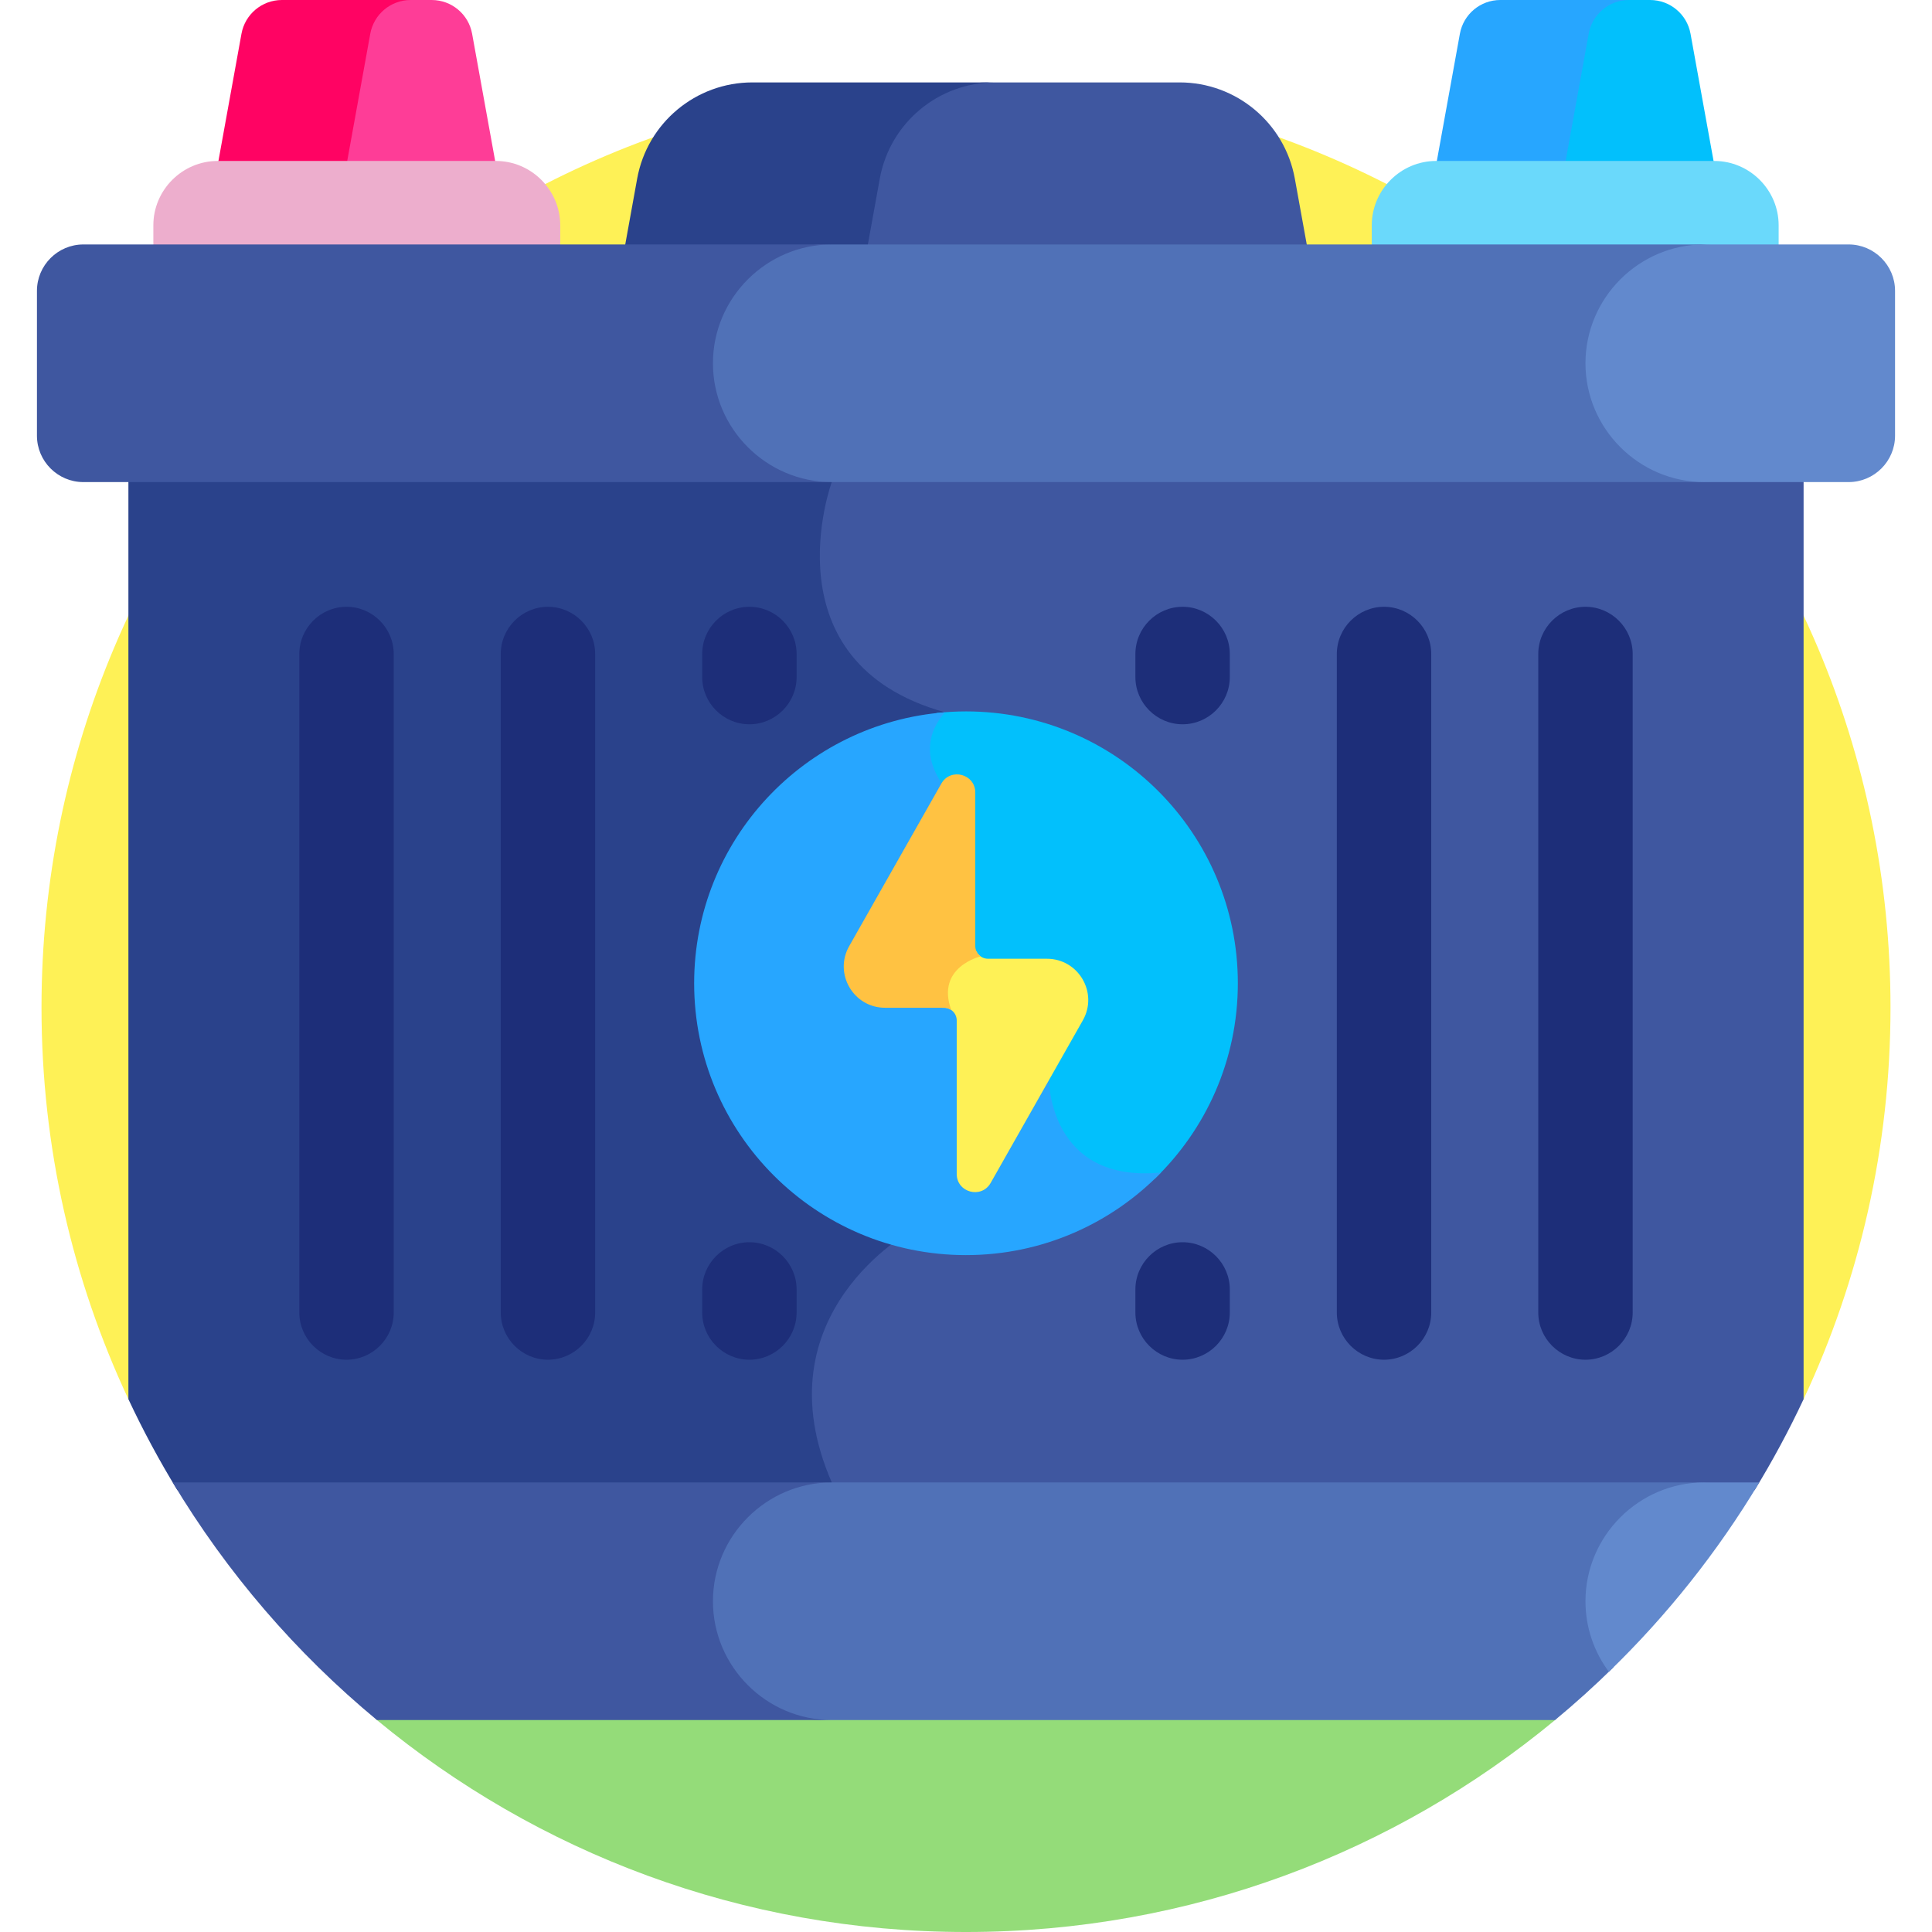 <svg id="Layer_1" enable-background="new 0 0 512 512" height="512" viewBox="0 0 512 512" width="512" xmlns="http://www.w3.org/2000/svg"><g><path d="m34.028 370.796 18.676 24.112h406.592l18.676-24.112c14.765-31.52 23.03-66.691 23.03-103.798 0-135.311-109.691-245.002-245.002-245.002s-245.002 109.691-245.002 245.002c0 37.107 8.265 72.278 23.03 103.798z" fill="#fef156"/><path d="m52.704 394.908 47.192 60.926c42.389 35.081 96.783 56.166 156.104 56.166s113.715-21.085 156.104-56.166l47.192-60.926z" fill="#94dc79"/><path d="m125.115 8.944c-.938-5.178-5.448-8.944-10.71-8.944h-7.617c-5.263 0-9.772 3.766-10.71 8.944l-6.292 34.733h41.62z" fill="#fe3d97"/><path d="m448.006 8.944c-.938-5.178-5.447-8.944-10.71-8.944h-7.617c-5.263 0-9.772 3.766-10.71 8.944l-6.292 34.733h41.62z" fill="#02c0fc"/><path d="m108.835 0h-34.131c-5.263 0-9.772 3.766-10.71 8.944l-6.292 34.733h34.131l6.292-34.733c.938-5.178 5.447-8.944 10.71-8.944z" fill="#ff0363"/><path d="m431.727 0h-34.131c-5.263 0-9.772 3.766-10.71 8.944l-6.292 34.733h34.131l6.292-34.733c.937-5.178 5.447-8.944 10.71-8.944z" fill="#27a6ff"/><path d="m343.144 47.344c-2.675-14.767-15.533-25.505-30.54-25.505h-50.959c-15.008 0-27.865 10.738-30.54 25.505l-3.53 19.487h119.1z" fill="#3f57a0"/><path d="m263.692 21.839h-64.296c-15.007 0-27.865 10.738-30.54 25.505l-3.53 19.487h64.295l3.53-19.487c2.676-14.767 15.534-25.505 30.541-25.505z" fill="#2a428b"/><path d="m148.469 66.831v-7.114c0-9.385-7.678-17.063-17.063-17.063h-73.703c-9.385 0-17.063 7.678-17.063 17.063v7.114z" fill="#edaecd"/><path d="m471.36 66.831v-7.114c0-9.385-7.678-17.063-17.063-17.063h-73.703c-9.385 0-17.063 7.678-17.063 17.063v7.114z" fill="#6ad9fb"/><path d="m477.972 370.796v-245.086h-261.237l1.643 2.047s-17.541 47.768 29.999 61.008c47.54 13.241-8.688 137.281-8.688 137.281s-40.763 22.046-21.311 66.814c.299.687.572 1.37.823 2.047h245.79c4.76-7.761 9.093-15.811 12.981-24.111z" fill="#3f57a0"/><path d="m250.424 188.766c-47.54-13.241-29.999-61.008-29.999-61.008l-1.643-2.047h-184.754v245.086c3.888 8.301 8.221 16.35 12.981 24.112h174.24c-.251-.678-.525-1.36-.823-2.047-19.452-44.768 21.311-66.814 21.311-66.814s56.227-124.042 8.687-137.282z" fill="#2a428b"/><path d="m427.577 441.867c-3.383-5.017-5.363-11.048-5.363-17.52 0-17.318 14.169-31.487 31.487-31.487h-235.323c-17.318 0-31.487 14.169-31.487 31.487 0 17.318 14.169 31.487 31.487 31.487h193.726c5.357-4.434 10.513-9.1 15.473-13.967z" fill="#5071b7"/><path d="m422.214 96.27c0-17.318 14.169-31.487 31.487-31.487h-235.323c-17.318 0-31.487 14.169-31.487 31.487 0 17.318 14.169 31.487 31.487 31.487h235.323c-17.318 0-31.487-14.169-31.487-31.487z" fill="#5071b7"/><path d="m451.653 392.86c-17.318 0-31.487 14.169-31.487 31.487 0 6.989 2.31 13.463 6.2 18.702 15.369-14.876 28.796-31.742 39.863-50.188h-14.576z" fill="#6289cd"/><path d="m502.208 115.466v-38.392c0-6.76-5.531-12.291-12.291-12.291h-38.264c-17.318 0-31.487 14.169-31.487 31.487 0 17.318 14.169 31.487 31.487 31.487h38.264c6.76 0 12.291-5.531 12.291-12.291z" fill="#6289cd"/><path d="m220.425 392.86h-174.655c14.372 23.953 32.712 45.252 54.126 62.974h120.529c-17.318 0-31.487-14.169-31.487-31.487.001-17.318 14.169-31.487 31.487-31.487z" fill="#3f57a0"/><path d="m188.938 96.27c0-17.318 14.169-31.487 31.487-31.487h-198.342c-6.76 0-12.291 5.531-12.291 12.291v38.392c0 6.76 5.531 12.291 12.291 12.291h198.342c-17.318 0-31.487-14.169-31.487-31.487z" fill="#3f57a0"/><g fill="#1d2e79"><path d="m91.834 160.806c-6.881 0-12.51 5.629-12.51 12.51v174.514c0 6.88 5.629 12.51 12.509 12.51 6.88 0 12.509-5.629 12.509-12.51v-174.515c.001-6.88-5.628-12.509-12.508-12.509z"/><path d="m145.216 160.806c-6.88 0-12.51 5.629-12.51 12.51v174.514c0 6.88 5.629 12.51 12.51 12.51 6.88 0 12.51-5.629 12.51-12.51v-174.515c-.001-6.88-5.63-12.509-12.51-12.509z"/><path d="m366.784 160.806c-6.88 0-12.51 5.629-12.51 12.51v174.514c0 6.88 5.629 12.51 12.509 12.51 6.88 0 12.51-5.629 12.51-12.51v-174.515c.001-6.88-5.629-12.509-12.509-12.509z"/><path d="m420.167 160.806c-6.88 0-12.51 5.629-12.51 12.51v174.514c0 6.88 5.629 12.51 12.51 12.51 6.88 0 12.51-5.629 12.51-12.51v-174.515c-.001-6.88-5.63-12.509-12.51-12.509z"/><path d="m313.402 160.806c-6.88 0-12.51 5.629-12.51 12.51v6.117c0 6.88 5.629 12.509 12.509 12.509 6.88 0 12.509-5.629 12.509-12.509v-6.117c.001-6.881-5.628-12.51-12.508-12.51z"/><path d="m313.402 329.203c-6.88 0-12.51 5.629-12.51 12.51v6.117c0 6.88 5.629 12.51 12.509 12.51 6.88 0 12.509-5.629 12.509-12.51v-6.117c.001-6.88-5.628-12.51-12.508-12.51z"/></g><g><path d="m245.005 196.427c-.775 5.454 1.586 11.057 7.018 16.66v48.117l24.4 25.685c.14 2.827 1.259 13.968 10.19 20.663 4.995 3.744 11.48 5.367 19.353 4.893 13.602-13.105 22.077-31.493 22.077-51.873 0-39.788-32.255-72.043-72.043-72.043-2.628 0-5.22.15-7.775.424-1.521 2.029-2.802 4.531-3.22 7.474z" fill="#02c0fc"/><path d="m256 332.616c20.286 0 38.601-8.397 51.694-21.89-29.66 2.944-29.708-24.49-29.708-24.49l-24.381-25.664v-48.132c-10.684-10.684-7.348-18.91-3.181-23.674-37.18 2.849-66.467 33.897-66.467 71.807 0 39.788 32.255 72.043 72.043 72.043z" fill="#27a6ff"/><path d="m277.448 254.078h-15.627c-1.379 0-2.562-.833-3.079-2.021l-.037.087c-1.732.567-5.806 2.254-7.863 6.067-1.353 2.508-1.578 5.413-.674 8.65l-.411.207h.422c1.856 0 3.36 1.504 3.36 3.36v40.678c0 4.944 6.561 6.675 9 2.374l24.421-43.073c4.134-7.29-1.132-16.329-9.512-16.329z" fill="#fef156"/><path d="m259.872 253.446c-.852-.61-1.411-1.601-1.411-2.729v-40.678c0-4.944-6.561-6.675-9-2.374l-24.421 43.073c-4.133 7.29 1.133 16.329 9.513 16.329h15.627c.709 0 1.365.222 1.907.597l.002-.001c-4.153-11.395 7.782-14.214 7.782-14.214z" fill="#ffc242"/></g><path d="m198.598 160.806c6.88 0 12.51 5.629 12.51 12.51v6.117c0 6.88-5.629 12.509-12.509 12.509-6.88 0-12.51-5.629-12.51-12.509v-6.117c0-6.881 5.629-12.51 12.509-12.51z" fill="#1d2e79"/><path d="m198.598 329.203c6.88 0 12.51 5.629 12.51 12.51v6.117c0 6.88-5.629 12.51-12.509 12.51-6.88 0-12.51-5.629-12.51-12.51v-6.117c0-6.88 5.629-12.51 12.509-12.51z" fill="#1d2e79"/></g></svg>